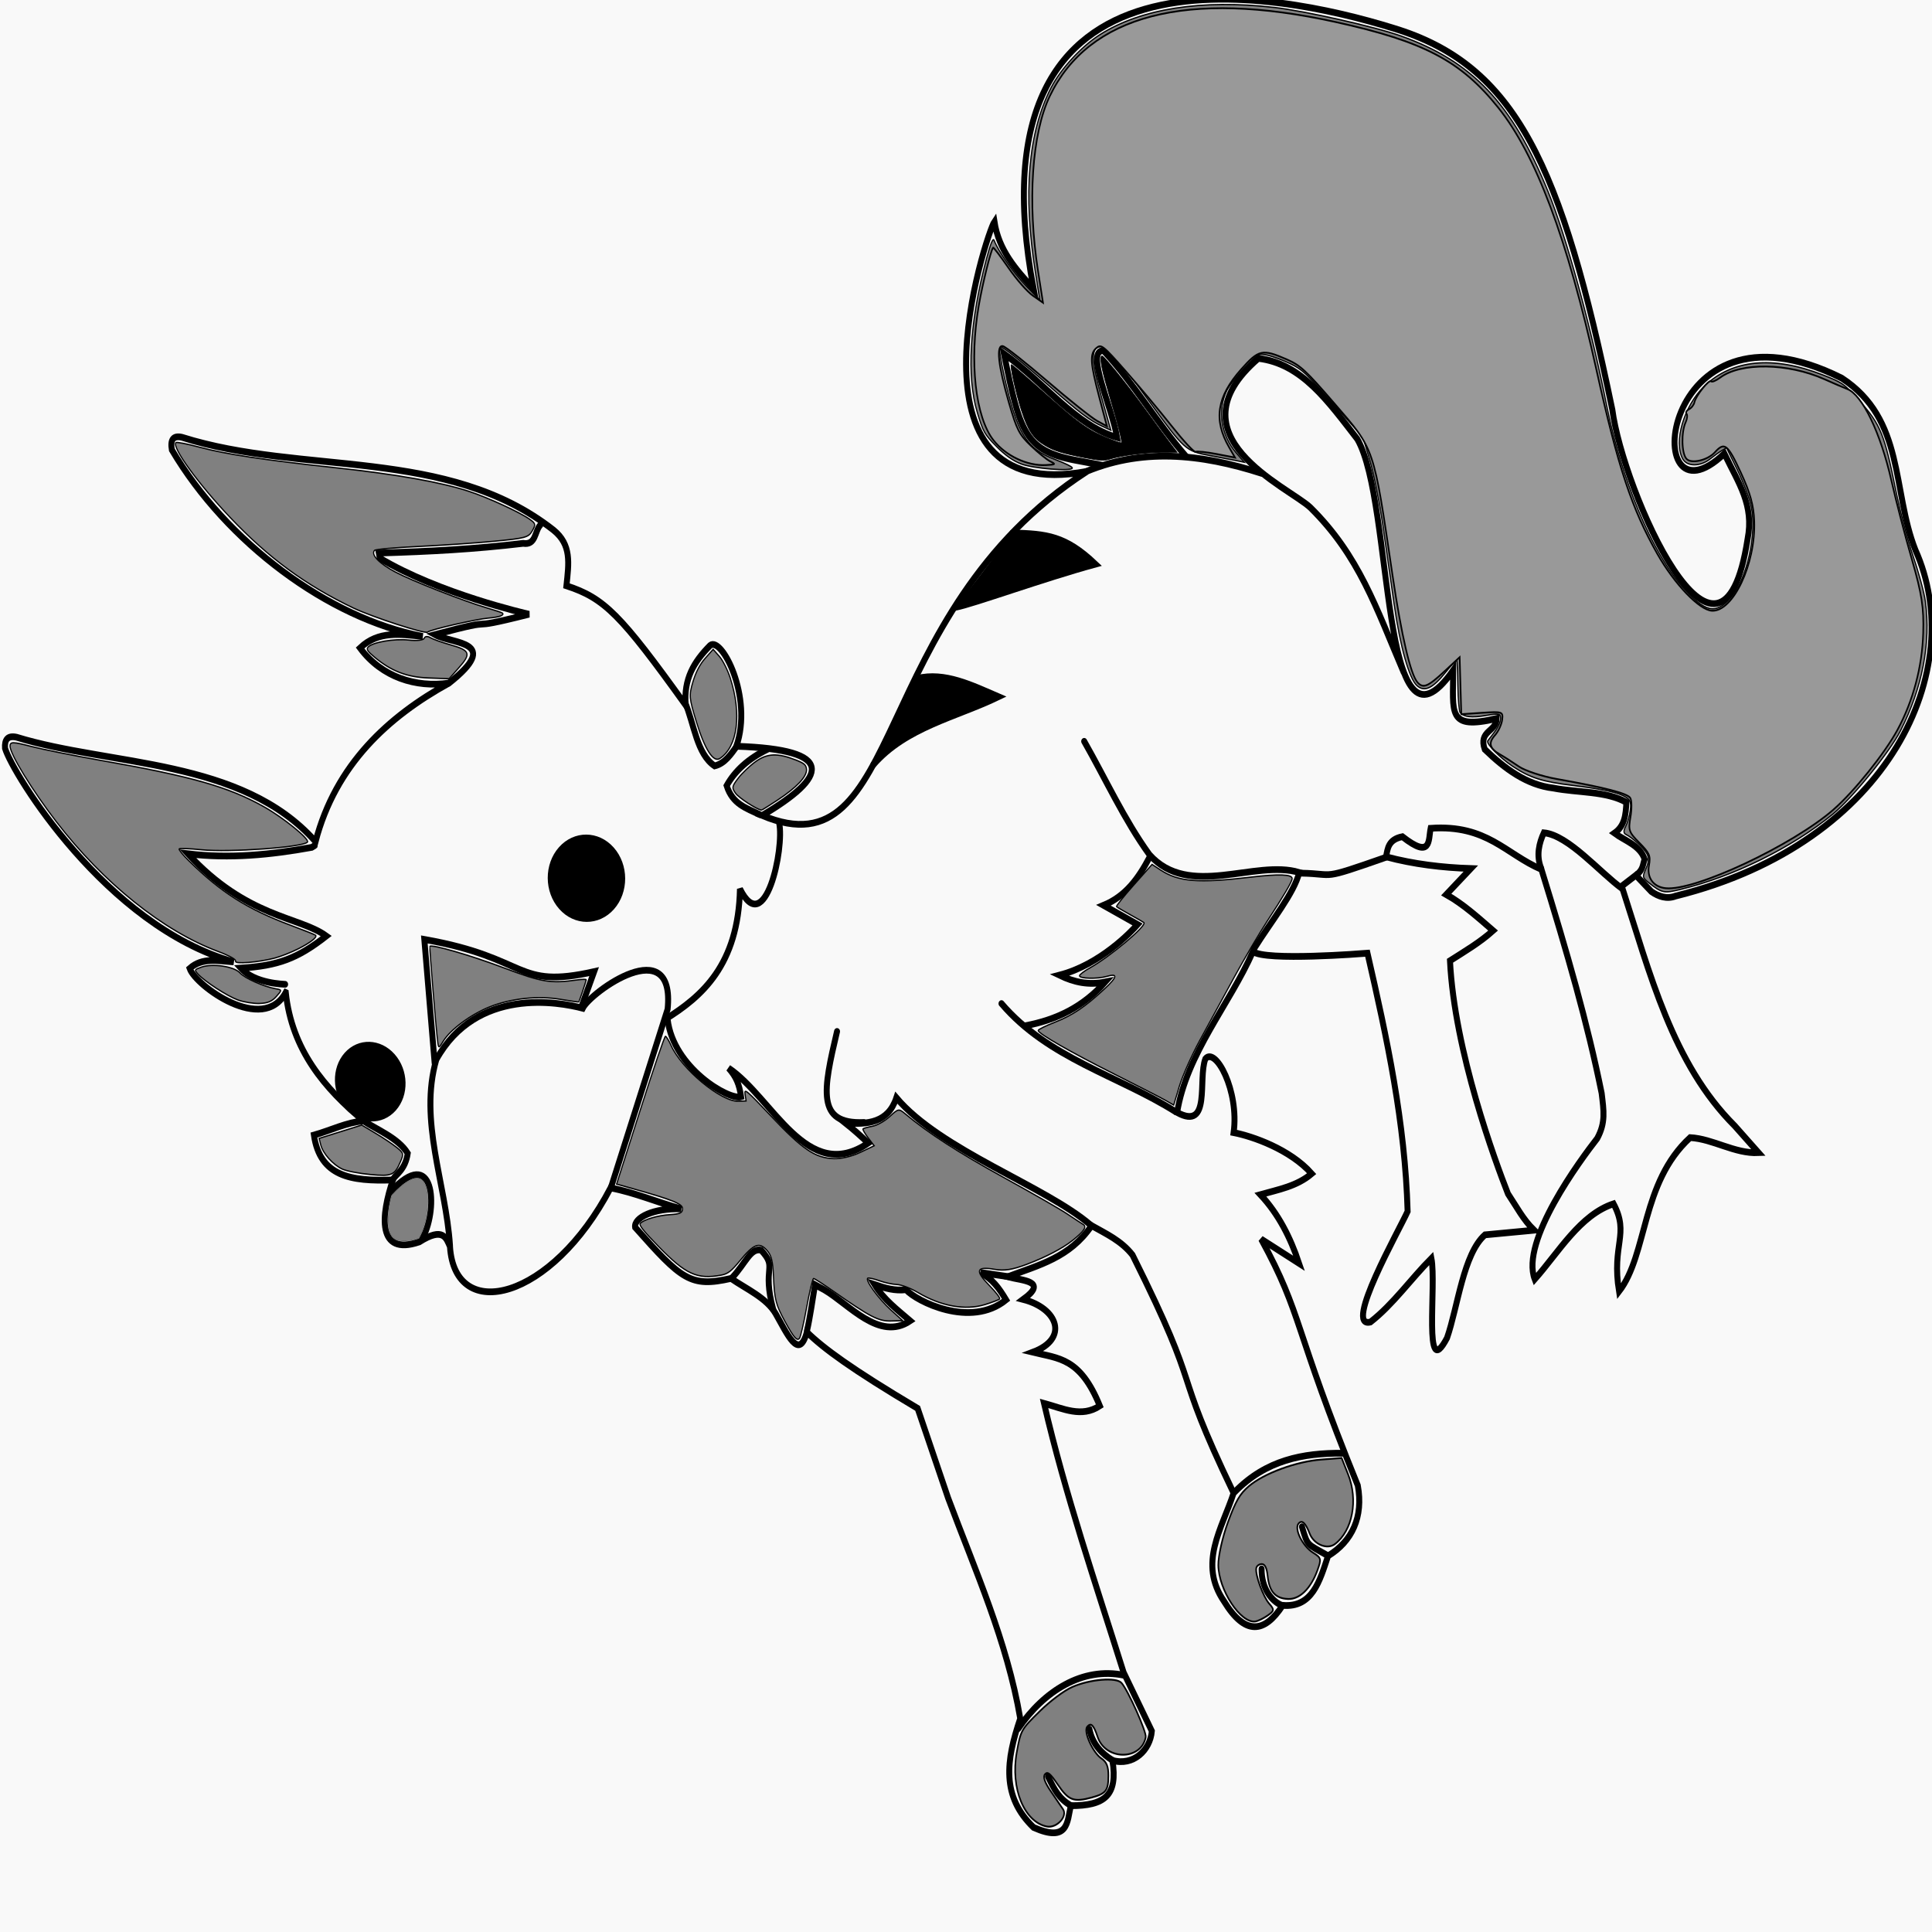 <?xml version="1.0" encoding="UTF-8" standalone="no"?>
<!-- Created with Inkscape (http://www.inkscape.org/) -->

<svg
   width="72"
   height="72"
   viewBox="0 0 72 72"
   version="1.1"
   id="svg1"
   inkscape:version="1.3.2 (091e20e, 2023-11-25)"
   sodipodi:docname="PlatypusWolf.svg"
   xmlns:inkscape="http://www.inkscape.org/namespaces/inkscape"
   xmlns:sodipodi="http://sodipodi.sourceforge.net/DTD/sodipodi-0.dtd"
   xmlns="http://www.w3.org/2000/svg"
   xmlns:svg="http://www.w3.org/2000/svg">
  <sodipodi:namedview
     id="namedview1"
     pagecolor="#ffffff"
     bordercolor="#000000"
     borderopacity="0.25"
     inkscape:showpageshadow="2"
     inkscape:pageopacity="0.0"
     inkscape:pagecheckerboard="0"
     inkscape:deskcolor="#d1d1d1"
     inkscape:document-units="px"
     inkscape:zoom="5.674996"
     inkscape:cx="38.50223"
     inkscape:cy="33.127777"
     inkscape:window-width="1160"
     inkscape:window-height="727"
     inkscape:window-x="0"
     inkscape:window-y="25"
     inkscape:window-maximized="0"
     inkscape:current-layer="layer1" />
  <defs
     id="defs1" />
  <g
     inkscape:label="Layer 1"
     inkscape:groupmode="layer"
     id="layer1">
    <rect
       style="fill:#f9f9f9;stroke-width:0.505;stroke-linecap:round;stroke-linejoin:round"
       id="rect1"
       width="72"
       height="72"
       x="0"
       y="0" />
    <g
       id="g349"
       inkscape:label="Platypus Wolf"
       transform="matrix(0.314,-0.354,0.314,0.354,-232.083,181.375)">
      <path
         style="fill:none;fill-opacity:1;stroke:#000000;stroke-width:0.5;stroke-linecap:round;stroke-dasharray:none;stroke-opacity:1"
         d="m 590.451,182.579 c -3.568,0.864 -4.982,-5.694 -4.435,-6.969 1.36,0.165 2.103,1.303 2.957,2.27 -5.679,-9.483 -3.196,-23.07 -2.323,-24.816 0.422,-0.495 0.845,-0.523 1.267,0.106 4.056,7.099 12.249,14.473 12.249,23.232 5.25,-2.856 10.89,-2.264 16.262,-0.422 -2.219,-1.714 -3.678,-4.296 -3.432,-7.128 2.009,0.176 3.124,1.669 4.33,3.115 -4.663,-6.582 -6.691,-16.597 -5.069,-24.71 0.422,-0.628 0.845,-0.7 1.267,-0.053 5.141,9.154 15.25,16.231 17.16,26.927 0.3,1.853 -0.823,2.641 -2.165,3.696 1.597,2.908 1.702,4.714 0.792,13.358 1.258,-1.502 2.749,-1.792 4.594,-1.69 1.177,0.176 -0.14,5.276 -3.749,6.864 5.807,6.162 3.827,7.018 -2.112,5.174 5.369,11.714 16.698,-4.429 37.382,1.162 -13.216,-9.449 6.583,-18.504 7.656,-18.638 -1.258,1.79 -1.24,3.788 -1.214,5.861 15.029,-23.16 30.142,-1.035 35.059,7.603 5.349,9.245 2.799,17.211 -7.075,33.105 -3.642,4.899 -9.502,22.363 1.214,14.837 2.191,-1.395 2.413,-3.486 3.122,-5.88 -9.463,-0.801 4.822,-12.911 10.942,3 1.585,5.928 -2.93,8.872 -4.677,13.413 -3.049,9.348 -16.784,13.993 -32.445,3.983 -0.7,-0.347 -1.041,-0.992 -1.202,-1.671 l -0.062,-1.782 -1.412,-0.265 c -2.93,6.301 -6.335,12.35 -5.912,19.325 v 2.824 c -1.479,-1.366 -1.965,-3.419 -3.265,-4.853 -5.318,-0.54 -8.64,3.622 -12.317,3.878 2.034,-2.938 3.643,-2.363 4.287,-4.937 -2.57,-1.408 -5.789,-0.706 -8.648,-0.706 1.136,-2.876 9.041,-3.572 11.119,-3.706 1.354,-0.329 1.841,-1.064 2.647,-2.118 2.86,-4.552 5.278,-9.302 8.207,-15.354 -1.321,-2.919 -0.853,-5.593 -4.412,-8.736 -0.767,0.475 -1.587,1.709 -2.118,-1.235 -0.995,-0.695 -1.5,-0.248 -2.03,0.088 1.262,2.039 2.754,3.887 4.412,5.648 l -2.824,-0.088 c 0.507,1.521 0.672,3.097 0.882,4.677 -1.419,-0.162 -2.776,-0.592 -4.147,-0.971 -4.501,5.036 -7.865,13.225 -8.824,15.707 -0.178,1.242 -0.449,2.22 -0.371,3.464 l -3.158,-2.669 c -2.293,-0.278 -5.407,2.187 -7.677,3.177 -3.847,0.976 2.172,-3.409 3.265,-5.118 -2.322,-0.133 -4.677,0.152 -6.971,-0.265 -1.99,-1.26 6.582,-3.14 8.03,-3.618 4.529,-4.827 7.88,-10.316 11.207,-15.972 -0.29,-0.251 -6.501,-5.651 -6.707,-6.883 -4.158,1.395 -9.299,1.428 -12.972,3.971 1.052,3.02 2.97,-0.535 4.5,-1.147 1.258,-0.045 0.334,3.697 -2.206,5.559 0.923,1.309 2.471,4.221 2.471,6.795 -1.556,-0.22 -2.829,-1.153 -4.147,-1.941 0.052,2.1 -0.474,4.024 -1.324,5.912 l -0.971,-3.53 c -1.546,6.508 -2.709,6.485 -7.236,18.708 -1.303,1.991 -3.265,2.603 -5.471,1.941 -1.832,0.839 -3.673,1.798 -5.295,-0.088 -2.558,0.387 -3.833,-0.644 -3.265,-3.706 0.457,-3.526 3.658,-3.921 6.265,-5.118 3.267,-10.989 3.135,-6.407 6.53,-18.531 0.085,-1.416 -0.443,-2.652 -0.882,-3.971 -2.979,0.38 -5.166,-1.039 -7.677,-2.294 0.693,1.109 2.207,2.642 -0.265,2.118 1.597,2.547 0.653,4.783 -2.206,3.353 1.208,1.88 2.516,3.096 1.147,6.795 -1.723,-0.452 -2.306,-2.016 -3.177,-3.442 -3.55,6.087 -6.416,12.529 -9.442,18.884 l -1.412,4.765 c -1.096,0.906 -2.954,0.754 -3.883,-0.794 -1.504,2.172 -2.832,1.933 -4.853,-0.088 -1.061,0.62 -2.086,1.833 -3.353,-1.059 -0.289,-3.573 1.89,-5.165 4.942,-6.53 3.297,-4.865 5.12,-10.477 7.324,-15.884 l 2.912,-6.53 c -1.874,-6.055 -2.428,-8.757 -2.559,-10.589 -2.009,1.072 -1.251,-1.105 -0.882,-2.824 0.299,-1.384 -0.463,-3.086 -0.794,-4.5 -2.896,-1.931 -3,-2.862 -3,-8.383 0.415,-0.594 2.131,0.087 3.706,1.765 -1.066,-1.742 -1.9,-3.631 -3.089,-5.295 -9.418,2.42 -16.411,-2.066 -12.619,-6.442 0.21,-0.661 0.683,-1.438 -1.57,-2.066 -3.312,-1.778 -0.853,-3.695 1.691,-4.828 -2.587,-2.426 -4.14,-4.515 -2.327,-7.048 1.238,0.745 2.606,1.263 3.706,2.206 -0.619,-4.022 -0.525,-8.017 2.128,-11.382 z"
         id="path350"
         sodipodi:nodetypes="cccccccccccccccccccccccccccccccccccccccccccccccccccccccccccccccccccccccccccccccccccccccccccccc" />
      <path
         style="display:inline;fill:none;fill-opacity:1;stroke:#000000;stroke-width:0.5;stroke-linecap:round;stroke-dasharray:none;stroke-opacity:1"
         d="m 666.655,203.275 -1.336,-1.87 c -2.513,-3.532 -1.747,-4.814 1.377,-9.837 0.878,3.949 0.478,8.064 2.305,11.13 1.258,-1.832 2.714,-6.56 3.766,-5.368 0.079,3.535 -0.63,6.946 -0.671,10.427"
         id="path378"
         sodipodi:nodetypes="cccccc" />
      <path
         style="display:inline;fill:none;fill-opacity:1;stroke:#000000;stroke-width:0.5;stroke-linecap:round;stroke-dasharray:none;stroke-opacity:1"
         d="m 618.393,240.435 -1.452,-1.881 c 0.363,1.056 0.285,1.897 0.082,2.948 -3.633,-0.598 -5.405,-5.274 -5.405,-6.47 -0.736,-0.598 -1.159,-1.316 -1.597,-2.129 -0.242,1.355 0.025,2.668 0.205,4.013 -2.93,-0.743 -2.756,-4.506 -3.461,-6.727 l -0.287,-0.819 c -0.876,0.602 -2.097,1.481 -2.879,1.934"
         id="path361"
         sodipodi:nodetypes="ccccccccc" />
      <path
         style="display:inline;fill:none;fill-opacity:1;stroke:#000000;stroke-width:0.5;stroke-linecap:round;stroke-dasharray:none;stroke-opacity:1"
         d="m 629.431,190.977 c -0.604,1.709 -2.034,3.417 -1.602,5.126 0.749,0.484 1.592,0.351 2.428,0.27"
         id="path356"
         sodipodi:nodetypes="ccc" />
      <path
         style="display:inline;fill:none;fill-opacity:1;stroke:#000000;stroke-width:0.5;stroke-linecap:round;stroke-dasharray:none;stroke-opacity:1"
         d="m 627.953,201.354 c -0.473,-1.167 -1.07,-2.178 -0.449,-3.499 1.254,-0.282 2.691,-0.145 4.333,0.507"
         id="path357"
         sodipodi:nodetypes="ccc" />
      <path
         style="display:inline;fill:none;fill-opacity:1;stroke:#000000;stroke-width:0.5;stroke-linecap:round;stroke-dasharray:none;stroke-opacity:1"
         d="m 595.581,195.123 5.89,-7.114 c 5.313,7.281 2.702,7.987 8.38,11.771 l -2.527,1.064"
         id="path355"
         sodipodi:nodetypes="cccc" />
      <path
         style="fill:none;fill-opacity:1;stroke:#000000;stroke-width:0.5;stroke-linecap:round;stroke-dasharray:none;stroke-opacity:1"
         d="m 590.846,182.111 c -0.052,-0.071 -1.771,-1.821 -1.771,-3.476 2.333,2.074 3.846,2.849 6.757,3.378 -0.576,-2.651 -3.762,-5.652 -3.885,-12.542 2.216,2.746 4.846,4.955 7.686,7.01 l 0.253,0.077"
         id="path351"
         sodipodi:nodetypes="cccccc" />
      <path
         style="fill:none;fill-opacity:1;stroke:#000000;stroke-width:0.5;stroke-linecap:round;stroke-dasharray:none;stroke-opacity:1"
         d="m 616.43,175.982 c 5.407,0.943 2.255,-1.818 1.714,-3.387 5.445,3.363 1.239,1.078 6.655,4.508 -0.156,-0.233 -4.248,-6.398 -5.903,-11.807 l 0.215,-0.322 c 3.167,3.001 5.842,5.437 9.07,8.05 0.662,0.881 1.324,0.036 1.986,0.054"
         id="path352"
         sodipodi:nodetypes="ccccccc" />
      <path
         style="fill:none;fill-opacity:1;stroke:#000000;stroke-width:0.5;stroke-linecap:round;stroke-dasharray:none;stroke-opacity:1"
         d="m 586.883,205.64 c 3.035,-3.524 4.71,-8.426 8.976,-10.598 6.233,-1.447 10.309,4.251 11.39,5.989 1.317,-0.384 9.577,1.437 4.985,5.089 l -12.669,5.986"
         id="path353"
         sodipodi:nodetypes="ccccc" />
      <path
         style="fill:none;fill-opacity:1;stroke:#000000;stroke-width:0.5;stroke-linecap:round;stroke-dasharray:none;stroke-opacity:1"
         d="m 611.599,206.518 c 3.331,0.96 7.152,1.476 11.262,-2.438 -1.187,4.162 4.783,0.517 5.802,-1.152"
         id="path354"
         sodipodi:nodetypes="ccc" />
      <path
         style="fill:none;fill-opacity:1;stroke:#000000;stroke-width:0.5;stroke-linecap:round;stroke-dasharray:none;stroke-opacity:1"
         d="m 602.7,228.185 c 1.571,-2.949 2.44,-1.853 2.402,-3.834 -0.509,-0.759 -1.558,-0.231 -3.214,-0.269"
         id="path362"
         sodipodi:nodetypes="ccc" />
      <path
         style="fill:none;fill-opacity:1;stroke:#000000;stroke-width:0.5;stroke-linecap:round;stroke-dasharray:none;stroke-opacity:1"
         d="m 588.288,193.878 c 0.348,1.328 1.181,3.046 0.939,4.404 -0.982,0.706 -1.755,0.416 -2.219,0.486"
         id="path358"
         sodipodi:nodetypes="ccc" />
      <path
         style="fill:none;fill-opacity:1;stroke:#000000;stroke-width:0.5;stroke-linecap:round;stroke-dasharray:none;stroke-opacity:1"
         d="m 611.692,206.665 c -2.213,2.903 -0.61,7.922 0.292,8.423 0.552,-0.763 0.768,-1.356 0.768,-2.253 1.071,4.182 -1.516,10.819 4.352,12.237 -0.08,-0.807 -0.17,-1.609 -0.307,-2.406 1.224,1.371 2.507,2.533 4.352,1.69 -0.142,5.4 4.198,13.504 4.831,18.245"
         id="path359"
         sodipodi:nodetypes="ccccccc" />
      <path
         style="fill:none;fill-opacity:1;stroke:#000000;stroke-width:0.5;stroke-linecap:round;stroke-dasharray:none;stroke-opacity:1"
         d="m 617.924,223.732 c -2.971,-2.734 -0.69,-4.135 3.194,-6.388"
         id="path360"
         sodipodi:nodetypes="cc" />
      <path
         style="fill:none;fill-opacity:1;stroke:#000000;stroke-width:0.5;stroke-linecap:round;stroke-dasharray:none;stroke-opacity:1"
         d="m 594.255,271.992 c -0.365,-1.094 -0.137,-1.854 0.163,-2.912"
         id="path363"
         sodipodi:nodetypes="cc" />
      <path
         style="fill:none;fill-opacity:1;stroke:#000000;stroke-width:0.5;stroke-linecap:round;stroke-dasharray:none;stroke-opacity:1"
         d="m 599.104,272.072 c -0.293,-0.998 -0.352,-2.052 0.27,-3.033"
         id="path364"
         sodipodi:nodetypes="cc" />
      <path
         style="fill:none;fill-opacity:1;stroke:#000000;stroke-width:0.5;stroke-linecap:round;stroke-dasharray:none;stroke-opacity:1"
         d="m 595.174,264.796 c 3.504,-0.462 7.075,0.543 9.096,3.48"
         id="path365"
         sodipodi:nodetypes="cc" />
      <path
         style="fill:none;fill-opacity:1;stroke:#000000;stroke-width:0.5;stroke-linecap:round;stroke-dasharray:none;stroke-opacity:1"
         d="m 617.261,273.859 c -0.308,-0.772 -0.298,-1.975 0.759,-3.032"
         id="path366"
         sodipodi:nodetypes="cc" />
      <path
         style="fill:none;fill-opacity:1;stroke:#000000;stroke-width:0.5;stroke-linecap:round;stroke-dasharray:none;stroke-opacity:1"
         d="m 622.635,274.016 c -0.614,-1.871 -0.682,-1.617 0.001,-3.014"
         id="path367"
         sodipodi:nodetypes="cc" />
      <path
         style="fill:none;fill-opacity:1;stroke:#000000;stroke-width:0.5;stroke-linecap:round;stroke-dasharray:none;stroke-opacity:1"
         d="m 620.49,265.185 c 3.528,0.178 6.076,1.98 8.434,4.367"
         id="path368"
         sodipodi:nodetypes="cc" />
      <path
         style="fill:none;fill-opacity:1;stroke:#000000;stroke-width:0.5;stroke-linecap:round;stroke-dasharray:none;stroke-opacity:1"
         d="m 636.989,241.676 c -1.507,-5.327 -4.758,-10.381 -4.645,-16.041"
         id="path369"
         sodipodi:nodetypes="cc" />
      <path
         style="fill:none;fill-opacity:1;stroke:#000000;stroke-width:0.5;stroke-linecap:round;stroke-dasharray:none;stroke-opacity:1"
         d="m 632.58,228.208 c 2.167,1.55 4.413,2.446 7.052,2.446 -1.146,-0.8 -1.847,-1.805 -2.355,-3.075 2.984,1.866 6.544,1.97 7.304,1.97 l -1.009,-3.027 c 1.78,0.823 3.456,0.661 5.286,0.192"
         id="path370"
         sodipodi:nodetypes="cccccc" />
      <path
         style="fill:none;fill-opacity:1;stroke:#000000;stroke-width:0.5;stroke-linecap:round;stroke-dasharray:none;stroke-opacity:1"
         d="m 650.299,237.721 c 2.4,-0.415 5.254,-0.54 6.614,-1.316 -1.918,-3.332 -7.95,-5.128 -7.95,-9.833 0.343,-3.339 1.377,-6.554 2.092,-9.833"
         id="path371"
         sodipodi:nodetypes="cccc" />
      <path
         style="fill:none;fill-opacity:1;stroke:#000000;stroke-width:0.5;stroke-linecap:round;stroke-dasharray:none;stroke-opacity:1"
         d="m 656.993,236.556 c 2.091,2.155 0.613,1.433 5.892,4.208"
         id="path374"
         sodipodi:nodetypes="cc" />
      <path
         style="fill:none;fill-opacity:1;stroke:#000000;stroke-width:0.5;stroke-linecap:round;stroke-dasharray:none;stroke-opacity:1"
         d="m 671.489,250.539 c 0.374,-0.992 1.225,-1.454 2.029,-1.708 1.34,1.58 1.237,5.467 1.712,7.589"
         id="path375"
         sodipodi:nodetypes="ccc" />
      <path
         style="fill:none;fill-opacity:1;stroke:#000000;stroke-width:0.5;stroke-linecap:round;stroke-dasharray:none;stroke-opacity:1"
         d="m 676.871,256.557 c 0.628,0.088 0.831,-0.182 1.236,-0.353 0.461,-1.007 -0.192,-2.11 -0.416,-3.163 0.983,0.224 1.618,-0.28 2.33,-0.915 -0.608,-1.813 -2.39,-3.391 -3.579,-5.077 -1.431,-1.755 -1.871,-3.929 -2.039,-6.117 0.601,-1.377 1.599,-0.222 2.33,-0.915 -3.571,-2.346 -2.301,-2.859 -0.042,-5.118 -9.969,1.188 5.312,-12.303 6.484,-17.868 0.251,-3.752 0.67,-7.273 -1.627,-10.113 -9.408,-1.236 -4.987,8.535 -4.766,10.927 0.359,5.465 -1.365,9.169 -3.133,14.22"
         id="path376"
         sodipodi:nodetypes="cccccccccccc" />
      <path
         style="fill:none;fill-opacity:1;stroke:#000000;stroke-width:0.5;stroke-linecap:round;stroke-dasharray:none;stroke-opacity:1"
         d="m 664.965,202.475 c 4.906,2.109 8.157,6.059 10.73,10.695"
         id="path377"
         sodipodi:nodetypes="cc" />
      <path
         style="fill:#000000;fill-opacity:1;stroke:#000000;stroke-width:0.5;stroke-linecap:round;stroke-dasharray:none;stroke-opacity:1"
         d="m 637.32,205.459 c 3.916,-0.037 7.405,2.411 10.996,3.848 -0.957,-2.137 -1.86,-4.512 -3.882,-5.799"
         id="path379"
         sodipodi:nodetypes="ccc" />
      <path
         style="fill:#000000;fill-opacity:1;stroke:#000000;stroke-width:0.5;stroke-linecap:round;stroke-dasharray:none;stroke-opacity:1"
         d="m 650.499,202.064 c 1.192,0.848 6.759,3.699 10.546,6.014 -0.283,-3.298 -1.312,-4.485 -3.277,-6.565"
         id="path380"
         sodipodi:nodetypes="ccc" />
      <ellipse
         style="fill:#000000;fill-opacity:1;stroke:#000000;stroke-width:0.499;stroke-linecap:square;stroke-opacity:1"
         id="path1"
         cx="614.312"
         cy="194.409"
         rx="2.985"
         ry="3.014" />
      <ellipse
         style="fill:#000000;fill-opacity:1;stroke:#000000;stroke-width:0.499;stroke-linecap:square;stroke-opacity:1"
         id="path241"
         cx="590.775"
         cy="192.285"
         rx="2.641"
         ry="2.784" />
      <path
         style="fill:#808080;fill-opacity:1;stroke:#000000;stroke-width:0.098;stroke-linecap:square;stroke-opacity:1"
         d="m 691.651,264.997 c -4.171,-0.652 -9.196,-2.615 -13.019,-5.087 -1.183,-0.765 -1.281,-0.907 -1.508,-2.189 -0.121,-0.685 -0.098,-0.724 0.578,-0.947 0.485,-0.16 0.742,-0.383 0.826,-0.717 0.118,-0.47 -0.007,-1.703 -0.231,-2.288 -0.074,-0.193 0.06,-0.33 0.412,-0.418 0.287,-0.072 0.782,-0.324 1.101,-0.559 0.462,-0.342 0.555,-0.528 0.459,-0.923 -0.164,-0.676 -0.874,-1.741 -2.553,-3.83 -1.601,-1.992 -2.123,-2.923 -2.546,-4.547 -0.31,-1.191 -0.393,-2.795 -0.146,-2.829 0.081,-0.011 0.483,-0.041 0.894,-0.067 0.411,-0.025 0.881,-0.181 1.044,-0.344 0.267,-0.267 0.193,-0.375 -0.701,-1.031 -0.971,-0.713 -1.384,-1.215 -1.384,-1.682 0,-0.125 0.574,-0.822 1.275,-1.549 0.701,-0.726 1.275,-1.361 1.275,-1.409 0,-0.049 -0.596,-0.06 -1.324,-0.025 -1.596,0.076 -2.277,-0.212 -2.368,-1.002 -0.096,-0.828 1.063,-3.061 2.915,-5.62 0.898,-1.241 2.461,-3.403 3.473,-4.806 1.012,-1.403 2.209,-3.293 2.661,-4.201 l 0.821,-1.651 -10e-4,-3.547 c -10e-4,-3.233 -0.041,-3.646 -0.448,-4.657 -0.246,-0.61 -0.645,-1.405 -0.888,-1.765 -0.431,-0.64 -0.478,-0.657 -2.003,-0.717 -0.859,-0.034 -1.889,0.035 -2.289,0.152 -1.595,0.47 -2.685,2.01 -2.712,3.832 l -0.015,0.981 -0.333,-0.484 c -0.183,-0.266 -0.796,-1.132 -1.363,-1.924 -1.201,-1.679 -1.209,-1.751 -0.736,-6.516 0.384,-3.866 0.379,-5.374 -0.019,-5.704 -0.621,-0.516 -1.27,0.159 -2.569,2.67 l -1.215,2.348 -0.301,-0.718 c -0.434,-1.036 -0.652,-2.133 -0.993,-4.991 -0.383,-3.212 -0.717,-5.171 -0.901,-5.285 -0.079,-0.049 -0.656,0.768 -1.281,1.816 -2.27,3.804 -2.516,5.145 -1.364,7.433 0.372,0.738 0.628,1.389 0.57,1.446 -0.198,0.195 -2.36,-2.292 -2.829,-3.253 -0.324,-0.665 -0.491,-1.401 -0.543,-2.397 -0.07,-1.339 -0.025,-1.539 0.654,-2.914 1.264,-2.557 4.298,-5.21 8.618,-7.535 1.03,-0.554 1.515,-0.732 1.436,-0.527 -0.329,0.858 -0.557,2.78 -0.502,4.24 l 0.061,1.634 1.204,-1.732 c 3.385,-4.869 6.949,-7.809 10.663,-8.796 1.554,-0.413 3.948,-0.368 5.657,0.105 3.81,1.056 7.917,4.159 11.801,8.918 1.637,2.006 4.97,7.002 6.02,9.026 2.898,5.584 3.047,10.135 0.552,16.878 -1.269,3.43 -4.58,9.71 -7.751,14.703 -3.053,4.807 -5.098,10.479 -5.098,14.139 0,2.669 0.499,3.416 2.281,3.416 1.915,0 4.918,-1.787 6.033,-3.591 0.318,-0.514 0.813,-1.749 1.101,-2.743 l 0.523,-1.807 -0.408,-0.131 c -0.225,-0.072 -0.729,-0.184 -1.12,-0.25 -1.019,-0.17 -1.813,-0.955 -1.656,-1.638 0.335,-1.456 2.88,-2.721 5.114,-2.542 3.059,0.246 5.689,2.464 7.61,6.418 0.785,1.616 0.813,1.741 0.819,3.635 0.007,2.407 -0.291,3.203 -2.538,6.767 -0.85,1.349 -1.963,3.4 -2.474,4.559 -0.511,1.159 -1.243,2.536 -1.628,3.06 -1.853,2.524 -4.714,4.367 -8.286,5.337 -1.769,0.48 -6.405,0.686 -8.406,0.374 z"
         id="path242" />
      <path
         style="fill:#808080;fill-opacity:1;stroke:#000000;stroke-width:0.098;stroke-linecap:square;stroke-opacity:1"
         d="m 624.071,242.313 c -0.971,-0.163 -2.48,-0.718 -3.965,-1.46 -1.128,-0.563 -1.677,-0.979 -2.158,-1.636 -0.928,-1.266 -1.251,-1.117 -1.164,0.537 0.038,0.726 -0.006,1.32 -0.098,1.319 -0.092,-10e-4 -0.62,-0.261 -1.173,-0.579 -1.482,-0.85 -2.687,-2.514 -3.338,-4.611 -0.2,-0.644 -0.571,-1.394 -0.825,-1.667 -0.254,-0.273 -0.628,-0.822 -0.831,-1.219 -0.203,-0.397 -0.451,-0.772 -0.55,-0.834 -0.276,-0.171 -0.468,1.709 -0.314,3.08 l 0.137,1.223 -0.715,-0.684 c -0.756,-0.723 -1.024,-1.445 -1.849,-4.982 -0.224,-0.959 -0.452,-1.788 -0.507,-1.843 -0.055,-0.055 -0.923,0.443 -1.928,1.106 -1.006,0.663 -1.934,1.206 -2.064,1.206 -0.298,0 -0.289,-0.406 0.04,-1.779 0.336,-1.403 0.529,-1.749 1.7,-3.043 0.765,-0.845 0.967,-1.208 0.967,-1.745 0,-0.898 -0.454,-1.123 -2.129,-1.055 -1.089,0.044 -1.425,-0.019 -1.902,-0.36 -1.649,-1.181 -2.057,-2.147 -2.197,-5.203 -0.079,-1.723 -0.047,-2.311 0.128,-2.311 0.41,0 1.464,0.619 2.24,1.314 0.599,0.537 0.806,0.626 1.027,0.442 0.292,-0.242 -0.064,-1.005 -1.882,-4.033 l -0.72,-1.198 5.291,-2.488 c 2.91,-1.369 5.333,-2.446 5.385,-2.395 0.052,0.052 -0.016,0.426 -0.15,0.833 -0.616,1.867 0.007,5.922 1.063,6.914 l 0.473,0.444 0.292,-0.416 c 0.265,-0.378 0.301,-0.132 0.389,2.683 0.115,3.642 0.41,4.829 1.485,5.972 0.432,0.459 1.193,0.958 1.898,1.243 l 1.177,0.476 0.06,-0.776 c 0.033,-0.427 0.108,-0.776 0.166,-0.776 0.058,0 0.373,0.191 0.7,0.424 0.333,0.237 1.013,0.464 1.546,0.515 0.922,0.089 0.955,0.113 1.055,0.802 0.339,2.319 1.111,5.164 2.482,9.146 0.854,2.481 1.688,5.041 1.852,5.689 0.164,0.647 0.344,1.331 0.4,1.52 0.104,0.355 -0.288,0.41 -1.495,0.208 z"
         id="path244" />
      <path
         style="fill:#808080;fill-opacity:1;stroke:#000000;stroke-width:0.098;stroke-linecap:square;stroke-opacity:1"
         d="m 636.995,240.499 c -0.123,-0.384 -0.868,-2.375 -1.655,-4.425 -1.443,-3.758 -2.397,-6.682 -2.233,-6.846 0.049,-0.049 0.682,0.199 1.407,0.551 1.424,0.692 2.634,0.999 4.71,1.197 1.419,0.136 1.648,-0.02 0.785,-0.533 -0.686,-0.407 -1.724,-1.489 -1.574,-1.64 0.063,-0.063 0.542,0.032 1.065,0.211 1.735,0.593 5.56,1.152 5.56,0.813 0,-0.037 -0.177,-0.581 -0.392,-1.208 -0.216,-0.627 -0.392,-1.193 -0.392,-1.257 1.6e-4,-0.064 0.974,-0.116 2.164,-0.116 h 2.163 l 0.207,0.785 c 0.45,1.705 1.525,2.945 4.98,5.742 1.837,1.487 2.609,2.307 2.383,2.533 -0.15,0.15 -1.477,0.421 -3.691,0.753 -1.115,0.167 -3.351,0.62 -4.969,1.006 -1.618,0.386 -4.002,0.955 -5.296,1.264 -1.295,0.309 -2.948,0.856 -3.675,1.215 l -1.321,0.654 z"
         id="path256" />
      <path
         style="fill:#808080;fill-opacity:1;stroke:#000000;stroke-width:0.098;stroke-linecap:square;stroke-opacity:1"
         d="m 593.47,181.011 c -0.593,-0.227 -1.432,-0.632 -1.863,-0.901 -1.198,-0.746 -2.727,-2.072 -2.483,-2.154 0.132,-0.044 -0.079,-0.662 -0.538,-1.578 -2.171,-4.325 -3.189,-10.373 -2.758,-16.394 0.22,-3.078 0.812,-6.317 1.232,-6.736 0.235,-0.235 0.409,-0.057 1.214,1.234 0.517,0.829 2.032,3.004 3.367,4.832 4.617,6.323 6.241,9.042 7.303,12.224 0.574,1.72 1.008,4.414 0.712,4.414 -0.542,0 -5.201,-4.1 -6.691,-5.889 -0.627,-0.753 -1.202,-1.368 -1.278,-1.368 -0.076,0 -0.1,0.552 -0.052,1.226 0.252,3.59 0.924,5.981 2.646,9.412 0.527,1.05 0.958,1.955 0.958,2.011 0,0.205 -0.713,0.071 -1.765,-0.331 z"
         id="path339" />
      <path
         style="fill:#808080;fill-opacity:1;stroke:#000000;stroke-width:0.098;stroke-linecap:square;stroke-opacity:1"
         d="m 622.193,174.9 c -0.825,-0.706 -4.101,-2.87 -4.349,-2.873 -0.24,-0.002 -2.497,-4.084 -3.144,-5.687 -1.635,-4.048 -2.393,-7.644 -2.541,-12.064 -0.123,-3.663 0.229,-7.16 0.721,-7.16 0.08,0 0.594,0.728 1.143,1.618 1.22,1.979 3.135,4.486 7.057,9.239 3.216,3.897 5.45,6.965 6.621,9.095 0.803,1.459 1.937,4.161 2.145,5.108 0.121,0.553 0.083,0.612 -0.474,0.734 -0.555,0.122 -0.792,-0.023 -2.807,-1.724 -1.21,-1.022 -3.363,-2.927 -4.784,-4.234 -1.421,-1.307 -2.677,-2.377 -2.791,-2.377 -0.451,0 -0.414,0.95 0.093,2.361 0.544,1.512 2.527,5.602 3.595,7.414 0.334,0.567 0.608,1.071 0.608,1.121 0,0.234 -0.39,0.031 -1.093,-0.57 z"
         id="path348" />
      <path
         style="fill:#808080;fill-opacity:1;stroke:#000000;stroke-width:0.098;stroke-linecap:square;stroke-opacity:1"
         d="m 615.481,174.494 c -1.238,-1.323 -1.847,-2.563 -2.105,-4.287 -0.11,-0.732 -0.081,-0.924 0.14,-0.924 0.513,0 2.015,1.101 2.781,2.038 0.436,0.534 0.87,0.886 1.02,0.828 0.152,-0.058 0.316,0.08 0.392,0.331 0.072,0.237 0.438,0.942 0.813,1.566 0.884,1.47 0.786,1.71 -0.699,1.71 h -1.161 z"
         id="path349" />
      <path
         style="fill:#808080;fill-opacity:1;stroke:#000000;stroke-width:0.098;stroke-linecap:square;stroke-opacity:1"
         d="m 588.313,181.592 c -0.37,-0.351 -0.862,-1.01 -1.094,-1.465 -0.435,-0.856 -0.999,-2.956 -1.004,-3.738 -0.003,-0.43 0.018,-0.436 0.57,-0.15 0.853,0.441 1.977,1.905 1.979,2.578 0.002,0.571 0.688,2.148 1.291,2.971 0.32,0.436 0.315,0.441 -0.373,0.441 -0.517,0 -0.87,-0.164 -1.37,-0.638 z"
         id="path372" />
      <path
         style="fill:#808080;fill-opacity:1;stroke:#000000;stroke-width:0.098;stroke-linecap:square;stroke-opacity:1"
         d="m 585.902,197.19 c -0.616,-0.726 -1.239,-1.606 -1.385,-1.955 -0.328,-0.785 -0.332,-1.974 -0.008,-2.557 l 0.244,-0.438 1.615,0.912 1.615,0.912 0.392,1.27 c 0.216,0.698 0.445,1.599 0.509,2.001 0.11,0.688 0.08,0.744 -0.522,0.954 -1.07,0.373 -1.299,0.271 -2.46,-1.098 z"
         id="path373" />
      <path
         style="fill:#808080;fill-opacity:1;stroke:#000000;stroke-width:0.098;stroke-linecap:square;stroke-opacity:1"
         d="m 628.533,196.021 c -0.612,-0.16 -0.42,-1.356 0.534,-3.317 0.824,-1.694 0.939,-1.834 1.902,-2.314 0.676,-0.337 1.345,-0.511 1.967,-0.511 h 0.942 l -0.002,0.736 c -10e-4,0.405 -0.222,1.209 -0.492,1.788 -1.203,2.583 -3.177,4.056 -4.851,3.618 z"
         id="path381" />
      <path
         style="fill:#808080;fill-opacity:1;stroke:#000000;stroke-width:0.098;stroke-linecap:square;stroke-opacity:1"
         d="m 629.776,201.638 c -0.8,-0.209 -1.471,-0.403 -1.492,-0.431 -0.256,-0.336 -0.699,-1.989 -0.65,-2.424 0.059,-0.521 0.138,-0.573 0.948,-0.634 0.485,-0.036 1.343,0.036 1.906,0.16 1.129,0.249 1.759,0.834 2.467,2.291 0.334,0.687 0.359,0.88 0.149,1.134 -0.341,0.411 -1.52,0.377 -3.327,-0.097 z"
         id="path382" />
      <path
         style="fill:#808080;fill-opacity:1;stroke:#000000;stroke-width:0.098;stroke-linecap:square;stroke-opacity:1"
         d="m 606.417,199.267 c -1.163,-1.567 -2.911,-3.016 -4.624,-3.833 -1.513,-0.721 -3.53,-1.139 -4.566,-0.945 -0.614,0.115 -0.64,0.099 -0.392,-0.244 0.464,-0.642 4.53,-5.543 4.598,-5.543 0.238,0 1.961,2.918 3.249,5.504 1.522,3.055 1.945,3.621 3.776,5.044 0.313,0.243 0.534,0.466 0.49,0.495 -0.134,0.089 -1.561,0.727 -1.606,0.719 -0.023,-0.004 -0.44,-0.543 -0.925,-1.197 z"
         id="path383" />
      <path
         style="fill:#808080;fill-opacity:1;stroke:#000000;stroke-width:0.132;stroke-linecap:square;stroke-opacity:1"
         d=""
         id="path384" />
      <path
         style="fill:#808080;fill-opacity:1;stroke:#000000;stroke-width:0.132;stroke-linecap:square;stroke-opacity:1"
         d="m 595.918,272.786 c -1.335,-0.816 -1.539,-1.222 -1.345,-2.684 0.141,-1.064 0.1,-1.318 -0.214,-1.318 -0.265,0 -0.442,0.4 -0.554,1.254 -0.091,0.69 -0.188,1.432 -0.216,1.65 -0.087,0.67 -1.391,0.64 -1.87,-0.044 -1.107,-1.58 -0.145,-4.186 2.093,-5.672 1.427,-0.947 1.475,-0.959 3.525,-0.818 1.197,0.082 2.574,0.362 3.247,0.66 1.468,0.65 3.123,2.083 3.123,2.705 0,0.774 -1.091,4.077 -1.416,4.287 -1.51,0.975 -3.622,-1.155 -2.842,-2.866 0.395,-0.866 0.375,-1.156 -0.078,-1.156 -0.487,0 -1.042,1.688 -0.831,2.528 0.121,0.482 -0.006,0.822 -0.491,1.306 -0.781,0.781 -1.088,0.806 -2.131,0.168 z"
         id="path385" />
      <path
         style="fill:#808080;fill-opacity:1;stroke:#000000;stroke-width:0.132;stroke-linecap:square;stroke-opacity:1"
         d="m 618.01,273.981 c -0.724,-0.771 -0.728,-1.498 -0.012,-2.408 0.39,-0.495 0.478,-0.799 0.287,-0.99 -0.151,-0.151 -0.39,-0.204 -0.53,-0.117 -0.419,0.259 -1.111,1.912 -1.111,2.653 0,0.62 -0.075,0.673 -0.726,0.518 -0.399,-0.095 -0.867,-0.284 -1.039,-0.419 -0.974,-0.765 -0.516,-3.823 0.771,-5.155 0.455,-0.471 1.712,-1.223 2.809,-1.679 1.607,-0.669 2.207,-0.796 3.154,-0.666 1.566,0.215 4.112,1.507 5.7,2.892 l 1.295,1.13 -0.477,1.248 c -0.748,1.959 -2.689,3.221 -4.441,2.886 -0.776,-0.148 -1.278,-1.229 -0.954,-2.054 0.32,-0.814 0.28,-1.188 -0.126,-1.188 -0.553,0 -0.96,1.422 -0.683,2.388 0.22,0.767 0.178,0.842 -0.668,1.196 -1.361,0.569 -2.578,0.481 -3.25,-0.234 z"
         id="path386" />
      <path
         style="fill:#999999;fill-opacity:1;stroke:#000000;stroke-width:0.132;stroke-linecap:square;stroke-opacity:1"
         d="m 691.944,264.8 c -4.346,-0.554 -12.537,-3.932 -14.111,-5.818 -0.666,-0.798 -0.579,-1.678 0.217,-2.2 0.596,-0.391 0.67,-0.602 0.61,-1.739 -0.064,-1.212 -0.011,-1.334 0.838,-1.905 0.498,-0.336 0.941,-0.79 0.983,-1.009 0.078,-0.404 -0.963,-2.063 -3.368,-5.368 -0.73,-1.003 -1.445,-2.31 -1.589,-2.904 -0.144,-0.594 -0.36,-1.379 -0.481,-1.745 -0.312,-0.945 -0.111,-1.315 0.716,-1.315 0.396,0 0.95,-0.172 1.232,-0.382 0.49,-0.365 0.456,-0.432 -0.808,-1.553 l -1.32,-1.171 1.452,-1.549 1.452,-1.549 -1.603,-0.154 c -1.848,-0.177 -2.225,-0.35 -2.225,-1.023 0,-0.824 1.509,-3.41 4.138,-7.092 5.708,-7.994 5.551,-7.642 5.613,-12.517 0.044,-3.439 -0.015,-4.032 -0.504,-5.139 -0.894,-2.021 -1.151,-2.195 -3.241,-2.195 -2.892,0 -4.309,0.999 -4.816,3.394 l -0.187,0.885 -0.909,-1.281 c -0.5,-0.705 -1.007,-1.316 -1.127,-1.358 -0.12,-0.042 -0.148,-1.29 -0.063,-2.772 0.085,-1.483 0.159,-4.003 0.164,-5.6 0.009,-2.733 -0.023,-2.909 -0.533,-2.982 -0.695,-0.1 -1.148,0.422 -2.437,2.805 l -1.047,1.935 -0.296,-0.85 c -0.163,-0.467 -0.55,-2.723 -0.86,-5.012 -0.31,-2.289 -0.67,-4.322 -0.799,-4.518 -0.336,-0.506 -1.301,0.72 -2.63,3.341 -0.956,1.886 -1.058,2.268 -0.953,3.564 0.065,0.799 0.213,1.69 0.329,1.98 0.192,0.482 0.152,0.475 -0.457,-0.08 -1.152,-1.048 -1.892,-2.852 -1.803,-4.399 0.131,-2.302 2.711,-5.613 6.216,-7.976 1.379,-0.93 3.629,-2.199 3.899,-2.199 0.05,0 -0.018,0.885 -0.151,1.967 -0.138,1.125 -0.144,2.379 -0.014,2.929 l 0.228,0.962 1.357,-1.939 c 2.996,-4.282 6.894,-7.633 9.924,-8.533 6.595,-1.958 13.773,2.537 20.861,13.063 4.204,6.245 5.375,9.462 5.142,14.126 -0.237,4.73 -2.777,10.986 -7.985,19.67 -3.849,6.417 -5.2,9.377 -6.063,13.279 -0.577,2.608 -0.465,5.455 0.246,6.24 1.194,1.32 5.072,0.138 7.231,-2.204 0.793,-0.861 1.238,-1.708 1.753,-3.338 0.722,-2.286 0.665,-2.61 -0.465,-2.62 -0.858,-0.007 -2.033,-0.784 -2.033,-1.344 0,-0.582 1.082,-1.718 1.878,-1.97 0.274,-0.087 0.499,-0.265 0.499,-0.396 0,-0.131 0.173,-0.172 0.383,-0.091 0.211,0.081 0.524,0.06 0.695,-0.046 0.422,-0.261 2.09,-0.349 2.09,-0.11 0,0.105 0.327,0.257 0.726,0.338 2.039,0.415 4.794,3.243 6.103,6.266 0.343,0.793 0.72,1.632 0.837,1.865 0.596,1.19 -0.314,4.278 -2.198,7.453 -0.789,1.331 -2.111,3.748 -2.937,5.372 -1.223,2.403 -1.817,3.247 -3.195,4.536 -1.84,1.721 -4.171,2.978 -6.627,3.573 -1.985,0.481 -5.829,0.674 -7.972,0.4 z"
         id="path388" />
      <path
         style="fill:#000000;fill-opacity:1;stroke:#000000;stroke-width:0.051;stroke-linecap:square;stroke-opacity:1"
         d="m 670.849,206.112 c -0.972,-0.966 -2.583,-2.24 -3.444,-2.725 -0.399,-0.224 -0.666,-0.52 -1.36,-1.503 -1.117,-1.583 -1.48,-2.214 -1.728,-3.006 -0.342,-1.092 -0.25,-1.801 0.425,-3.266 0.562,-1.221 1.74,-3.175 1.821,-3.022 0.037,0.069 0.142,0.743 0.233,1.498 0.091,0.754 0.257,2.115 0.368,3.024 0.227,1.859 0.415,2.852 0.719,3.798 0.222,0.691 0.999,2.323 1.105,2.323 0.103,0 0.737,-1.146 1.684,-3.048 0.905,-1.816 1.376,-2.584 1.651,-2.69 0.136,-0.052 0.147,0.141 0.096,1.595 -0.032,0.91 -0.155,2.614 -0.272,3.788 -0.117,1.174 -0.246,2.591 -0.287,3.15 l -0.074,1.016 z"
         id="path391" />
      <path
         style="fill:none;fill-opacity:1;stroke:#000000;stroke-width:0.499;stroke-linecap:square;stroke-opacity:1"
         d="m 585.77,203.595 c 2.423,-0.669 5.52,-4.188 0.409,-4.31"
         id="path392"
         sodipodi:nodetypes="cc" />
      <path
         style="fill:#808080;fill-opacity:1;stroke:#000000;stroke-width:0.016;stroke-linecap:square;stroke-opacity:1"
         d="m 585.271,203.326 c -0.546,-0.288 -1.044,-0.734 -1.233,-1.103 -0.09,-0.175 -0.105,-0.239 -0.106,-0.45 -8.6e-4,-0.208 0.015,-0.28 0.1,-0.46 0.252,-0.535 0.945,-1.162 1.832,-1.658 l 0.217,-0.122 0.485,0.037 c 1.186,0.091 1.867,0.365 2.06,0.83 0.068,0.163 0.064,0.304 -0.015,0.56 -0.274,0.888 -1.701,2.039 -2.958,2.388 l -0.224,0.062 z"
         id="path393" />
    </g>
  </g>
</svg>
